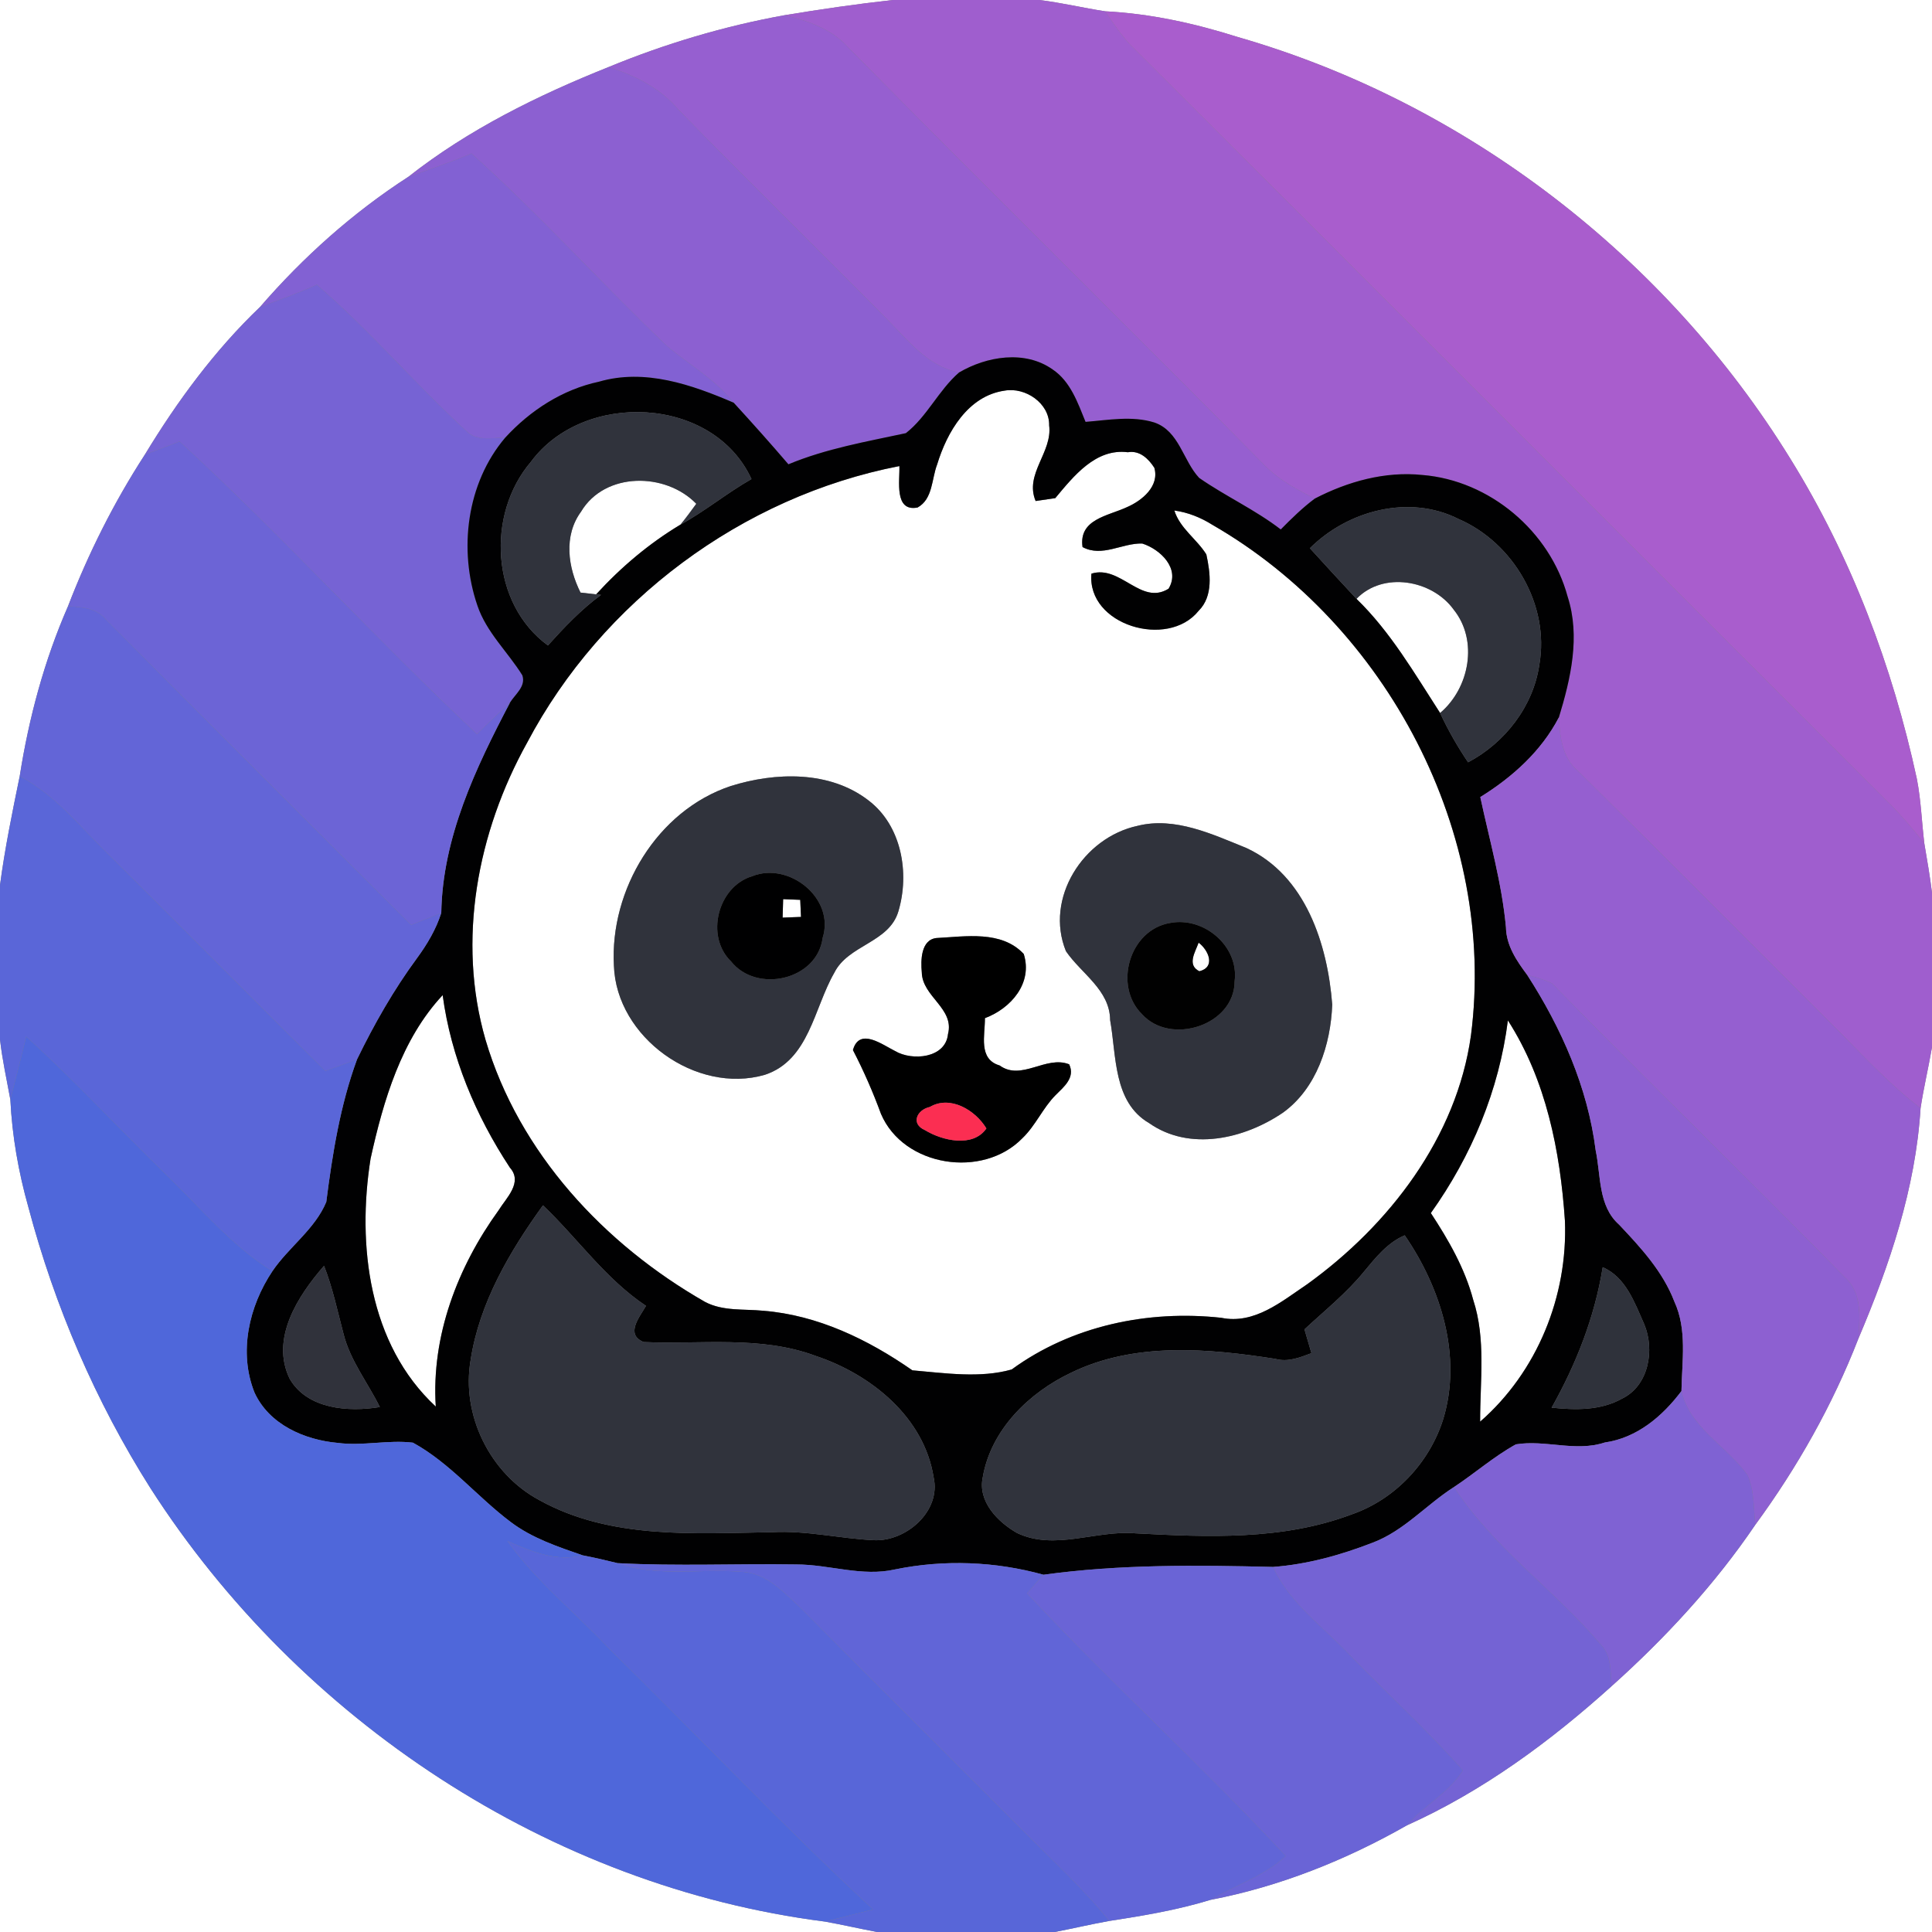 <?xml version="1.0" encoding="UTF-8" ?>
<!DOCTYPE svg PUBLIC "-//W3C//DTD SVG 1.1//EN" "http://www.w3.org/Graphics/SVG/1.1/DTD/svg11.dtd">
<svg width="250pt" height="250pt" viewBox="0 0 250 250" version="1.1" xmlns="http://www.w3.org/2000/svg">
<rect x="0" y="0" width="250" height="250" fill="#808080" stroke="none"/>
<g id="#ffffffff">
<path fill="#ffffff" opacity="1.00" d=" M 0.00 0.00 L 115.53 0.00 C 110.84 0.52 106.16 1.20 101.51 1.97 C 93.71 3.38 86.06 5.66 78.74 8.68 C 69.59 12.34 60.61 16.76 52.84 22.88 C 45.67 27.51 39.23 33.27 33.65 39.72 C 27.79 45.32 22.94 51.91 18.75 58.82 C 14.75 64.99 11.44 71.59 8.80 78.45 C 5.73 85.46 3.74 92.88 2.55 100.44 C 1.59 105.11 0.63 109.79 0.00 114.53 L 0.00 0.00 Z" />
<path fill="#ffffff" opacity="1.00" d=" M 134.50 0.00 L 250.00 0.00 L 250.00 115.53 C 249.74 113.40 249.37 111.28 249.01 109.16 C 248.67 106.37 248.58 103.54 248.04 100.78 C 244.89 86.21 239.54 72.05 231.67 59.36 C 215.58 33.26 189.71 13.29 160.20 4.80 C 154.62 3.03 148.88 1.76 143.01 1.46 C 140.17 1.03 137.36 0.35 134.50 0.00 Z" />
<path fill="#ffffff" opacity="1.00" d=" M 121.27 60.09 C 122.54 55.91 125.26 51.22 129.99 50.55 C 132.67 50.06 135.82 52.17 135.76 55.04 C 136.21 58.54 132.54 61.32 134.01 64.83 C 134.65 64.74 135.92 64.55 136.55 64.46 C 138.93 61.62 141.77 57.99 145.94 58.52 C 147.47 58.25 148.61 59.35 149.37 60.53 C 150.06 62.91 147.78 64.78 145.84 65.62 C 143.38 66.77 139.56 67.17 140.08 70.79 C 142.62 72.15 145.19 70.26 147.80 70.33 C 150.13 71.06 152.79 73.59 151.21 76.18 C 147.64 78.40 145.00 73.06 141.23 74.23 C 140.63 80.90 151.12 84.01 155.10 79.04 C 157.02 77.14 156.62 74.13 156.10 71.74 C 154.85 69.74 152.69 68.38 151.96 66.06 C 153.73 66.30 155.38 66.97 156.88 67.91 C 179.51 80.94 193.72 107.91 190.34 133.99 C 188.49 147.20 179.75 158.54 169.15 166.18 C 165.83 168.41 162.32 171.41 158.02 170.52 C 148.54 169.49 138.68 171.54 130.91 177.21 C 126.84 178.37 122.27 177.68 118.06 177.32 C 112.33 173.33 105.81 170.17 98.76 169.61 C 96.24 169.36 93.56 169.69 91.24 168.47 C 78.20 161.03 67.14 149.17 62.83 134.56 C 59.10 121.68 61.78 107.66 68.21 96.10 C 77.88 77.79 96.03 64.26 116.38 60.31 C 116.45 62.19 115.67 66.27 118.74 65.67 C 120.73 64.56 120.54 61.97 121.27 60.09 M 94.54 101.72 C 85.03 104.89 78.90 115.16 79.44 124.96 C 79.76 134.26 90.11 141.65 98.97 139.08 C 104.70 137.19 105.32 130.46 107.94 125.91 C 109.74 122.24 115.04 122.02 116.25 117.93 C 117.73 112.97 116.67 106.84 112.39 103.58 C 107.36 99.69 100.32 99.90 94.54 101.72 M 147.21 106.86 C 140.18 108.36 135.15 116.24 137.93 123.08 C 139.91 125.99 143.62 128.09 143.65 132.00 C 144.48 136.60 144.03 142.60 148.68 145.32 C 153.95 149.03 161.02 147.37 166.01 143.98 C 170.38 140.83 172.19 135.18 172.39 130.00 C 171.79 122.20 168.95 113.29 161.30 109.74 C 156.90 107.96 152.04 105.65 147.21 106.86 M 119.28 125.83 C 119.34 128.97 123.54 130.49 122.67 133.81 C 122.36 136.94 118.04 137.32 115.82 136.00 C 114.18 135.19 111.20 132.90 110.37 135.88 C 111.76 138.56 112.96 141.31 114.00 144.14 C 116.93 151.00 127.18 152.55 132.29 147.29 C 134.01 145.65 134.93 143.38 136.60 141.70 C 137.66 140.64 139.17 139.44 138.35 137.72 C 135.33 136.53 132.19 139.92 129.35 137.87 C 126.55 137.05 127.47 133.94 127.45 131.75 C 130.81 130.49 133.67 127.22 132.47 123.44 C 129.58 120.36 124.95 121.19 121.18 121.38 C 119.16 121.60 119.13 124.28 119.28 125.83 Z" />
<path fill="#ffffff" opacity="1.00" d=" M 75.18 66.22 C 78.27 61.03 86.13 61.09 90.10 65.19 C 89.44 66.10 88.77 67.01 88.06 67.88 C 83.99 70.32 80.35 73.40 77.14 76.91 C 76.64 76.85 75.63 76.73 75.12 76.68 C 73.49 73.43 72.90 69.34 75.18 66.22 Z" />
<path fill="#ffffff" opacity="1.00" d=" M 175.53 77.49 C 178.97 73.91 185.32 75.02 188.11 78.89 C 191.32 82.89 190.15 89.05 186.35 92.26 C 183.04 87.14 179.94 81.77 175.53 77.49 Z" />
<path fill="#ffffff" opacity="1.00" d=" M 101.34 116.35 C 101.89 116.37 103.00 116.42 103.55 116.44 C 103.58 116.99 103.62 118.10 103.65 118.65 C 103.05 118.68 101.86 118.72 101.27 118.74 C 101.28 118.14 101.32 116.95 101.34 116.35 Z" />
<path fill="#ffffff" opacity="1.00" d=" M 155.10 121.98 C 156.36 122.92 157.36 125.13 155.20 125.68 C 153.55 124.87 154.67 123.20 155.10 121.98 Z" />
<path fill="#ffffff" opacity="1.00" d=" M 47.95 149.94 C 49.60 142.44 51.94 134.48 57.28 128.77 C 58.36 136.79 61.55 144.36 65.98 151.09 C 67.69 153.01 65.52 154.99 64.52 156.61 C 59.22 163.94 55.80 172.86 56.39 182.01 C 47.69 173.95 46.19 161.09 47.95 149.94 Z" />
<path fill="#ffffff" opacity="1.00" d=" M 195.12 132.04 C 200.07 139.74 201.89 148.95 202.50 157.96 C 202.89 167.71 198.92 177.52 191.53 183.96 C 191.51 178.71 192.30 173.28 190.63 168.19 C 189.55 164.12 187.44 160.46 185.15 156.97 C 190.42 149.58 193.98 141.07 195.12 132.04 Z" />
<path fill="#ffffff" opacity="1.00" d=" M 0.00 134.50 C 0.29 137.12 0.87 139.70 1.34 142.30 C 1.57 147.00 2.39 151.66 3.67 156.20 C 7.07 169.02 12.36 181.35 19.46 192.56 C 38.72 222.58 71.18 244.11 106.73 248.65 C 108.99 249.05 111.24 249.58 113.50 250.00 L 0.00 250.00 L 0.00 134.50 Z" />
<path fill="#ffffff" opacity="1.00" d=" M 248.52 143.40 C 248.92 140.75 249.55 138.14 250.00 135.50 L 250.00 250.00 L 136.47 250.00 C 138.84 249.55 141.18 248.99 143.55 248.57 C 147.96 247.89 152.37 247.15 156.64 245.84 C 165.57 244.13 174.17 240.69 182.05 236.20 C 191.84 231.80 200.60 225.35 208.54 218.19 C 215.49 211.96 221.89 205.04 227.14 197.30 C 232.57 189.89 237.13 181.82 240.46 173.25 C 244.50 163.75 247.88 153.78 248.52 143.40 Z" />
</g>
<g id="#9f5eceff">
<path fill="#9f5ece" opacity="1.00" d=" M 115.53 0.00 L 134.50 0.00 C 137.36 0.35 140.17 1.03 143.01 1.46 C 144.01 2.95 145.02 4.44 146.23 5.76 C 179.10 38.56 211.89 71.44 244.76 104.23 C 246.27 105.79 247.69 107.44 249.01 109.16 C 249.37 111.28 249.74 113.40 250.00 115.53 L 250.00 135.50 C 249.55 138.14 248.92 140.75 248.52 143.40 C 244.78 140.54 241.55 137.09 238.25 133.75 C 226.90 122.43 215.61 111.05 204.21 99.78 C 202.15 98.06 201.84 95.34 201.72 92.83 C 203.25 87.81 204.52 82.36 202.85 77.20 C 200.57 68.75 192.77 62.16 184.04 61.46 C 179.21 60.96 174.39 62.31 170.13 64.52 C 167.85 63.36 165.54 62.13 163.72 60.29 C 145.84 42.17 127.66 24.34 109.81 6.19 C 107.68 3.77 104.56 2.68 101.51 1.97 C 106.16 1.20 110.84 0.52 115.53 0.00 Z" />
</g>
<g id="#965fd0ff">
<path fill="#965fd0" opacity="1.00" d=" M 78.74 8.68 C 86.06 5.66 93.71 3.38 101.51 1.97 C 104.56 2.68 107.68 3.77 109.81 6.19 C 127.66 24.34 145.84 42.17 163.72 60.29 C 165.54 62.13 167.85 63.36 170.13 64.52 C 168.54 65.71 167.12 67.10 165.73 68.51 C 162.42 65.96 158.59 64.22 155.17 61.84 C 153.07 59.60 152.60 55.78 149.37 54.67 C 146.48 53.77 143.42 54.36 140.47 54.59 C 139.46 52.12 138.53 49.36 136.20 47.80 C 132.62 45.27 127.68 46.10 124.10 48.20 C 120.05 47.41 117.48 44.02 114.74 41.26 C 105.80 32.20 96.68 23.32 87.80 14.20 C 85.45 11.40 82.17 9.75 78.74 8.68 Z" />
</g>
<g id="#a95dcdff">
<path fill="#a95dcd" opacity="1.00" d=" M 143.01 1.46 C 148.88 1.76 154.62 3.03 160.20 4.80 C 189.71 13.29 215.58 33.26 231.67 59.36 C 239.54 72.05 244.89 86.21 248.04 100.78 C 248.58 103.54 248.67 106.37 249.01 109.16 C 247.69 107.44 246.27 105.79 244.76 104.23 C 211.89 71.44 179.10 38.56 146.23 5.76 C 145.02 4.44 144.01 2.95 143.01 1.46 Z" />
</g>
<g id="#8c60d1ff">
<path fill="#8c60d1" opacity="1.00" d=" M 52.84 22.88 C 60.61 16.76 69.59 12.34 78.74 8.68 C 82.17 9.75 85.45 11.40 87.80 14.20 C 96.68 23.32 105.80 32.20 114.74 41.26 C 117.48 44.02 120.05 47.41 124.10 48.20 C 121.45 50.50 119.97 53.90 117.22 56.05 C 112.10 57.15 106.90 58.05 102.02 60.08 C 99.71 57.38 97.34 54.73 94.94 52.11 C 92.56 49.08 89.16 47.19 86.27 44.73 C 77.72 36.57 69.81 27.75 61.01 19.86 C 58.33 20.98 55.58 21.92 52.84 22.88 Z" />
</g>
<g id="#8261d3ff">
<path fill="#8261d3" opacity="1.00" d=" M 52.84 22.88 C 55.58 21.92 58.33 20.98 61.01 19.86 C 69.81 27.75 77.72 36.57 86.27 44.73 C 89.16 47.19 92.56 49.08 94.94 52.11 C 89.50 49.77 83.44 47.66 77.51 49.39 C 72.80 50.39 68.60 53.11 65.37 56.64 C 63.66 56.62 61.62 57.15 60.30 55.72 C 53.67 49.63 47.83 42.72 41.00 36.84 C 38.60 37.91 36.12 38.82 33.65 39.72 C 39.23 33.27 45.67 27.51 52.84 22.88 Z" />
</g>
<g id="#7663d4ff">
<path fill="#7663d4" opacity="1.00" d=" M 33.65 39.72 C 36.12 38.82 38.60 37.91 41.00 36.84 C 47.83 42.72 53.67 49.63 60.30 55.72 C 61.62 57.15 63.66 56.62 65.37 56.64 C 60.37 62.53 59.31 71.15 61.77 78.34 C 62.93 81.81 65.70 84.34 67.59 87.38 C 68.08 88.83 66.66 89.83 65.99 90.92 C 64.55 92.26 63.11 93.60 61.73 95.00 C 48.60 82.69 36.49 69.30 23.24 57.12 C 21.75 57.70 20.25 58.27 18.75 58.82 C 22.94 51.91 27.79 45.32 33.65 39.72 Z" />
</g>
<g id="#010102ff">
<path fill="#010102" opacity="1.00" d=" M 124.10 48.20 C 127.68 46.10 132.62 45.27 136.20 47.80 C 138.53 49.36 139.46 52.12 140.47 54.59 C 143.42 54.36 146.48 53.77 149.37 54.67 C 152.60 55.78 153.07 59.60 155.17 61.84 C 158.59 64.22 162.42 65.96 165.73 68.51 C 167.12 67.10 168.54 65.71 170.13 64.52 C 174.39 62.31 179.21 60.96 184.04 61.46 C 192.77 62.16 200.57 68.75 202.85 77.20 C 204.52 82.36 203.25 87.81 201.72 92.83 C 199.44 97.21 195.70 100.57 191.55 103.14 C 192.75 108.74 194.34 114.26 194.87 119.98 C 194.91 122.36 196.25 124.32 197.62 126.16 C 202.05 133.03 205.45 140.69 206.48 148.86 C 207.17 152.13 206.78 156.05 209.51 158.47 C 212.32 161.44 215.17 164.53 216.66 168.42 C 218.34 172.06 217.64 176.14 217.58 180.00 C 215.12 183.27 211.84 186.06 207.65 186.66 C 203.87 187.91 199.95 186.27 196.15 186.90 C 193.31 188.47 190.86 190.63 188.15 192.42 C 184.57 194.70 181.69 198.08 177.65 199.61 C 173.51 201.22 169.17 202.43 164.73 202.76 C 154.81 202.52 144.87 202.41 135.03 203.77 C 128.78 202.04 122.18 201.78 115.83 203.08 C 111.56 204.06 107.33 202.44 103.05 202.44 C 95.34 202.32 87.62 202.68 79.91 202.27 C 78.41 201.90 76.91 201.55 75.40 201.26 C 72.17 200.14 68.85 199.04 66.09 196.95 C 61.74 193.69 58.24 189.31 53.43 186.68 C 50.20 186.29 46.94 187.14 43.71 186.71 C 39.40 186.33 34.82 184.33 32.93 180.19 C 30.85 174.98 32.21 169.04 35.25 164.49 C 37.37 161.36 40.75 159.07 42.22 155.53 C 43.02 149.28 44.02 143.02 46.20 137.08 C 48.42 132.51 50.95 128.07 53.97 123.97 C 55.28 122.18 56.43 120.25 57.10 118.13 C 57.26 108.38 61.55 99.38 65.99 90.92 C 66.66 89.83 68.08 88.83 67.59 87.38 C 65.70 84.34 62.93 81.81 61.77 78.34 C 59.31 71.15 60.37 62.53 65.37 56.64 C 68.60 53.11 72.80 50.39 77.51 49.39 C 83.44 47.66 89.50 49.77 94.94 52.11 C 97.34 54.73 99.71 57.38 102.02 60.08 C 106.90 58.05 112.10 57.15 117.22 56.05 C 119.97 53.90 121.45 50.50 124.10 48.20 M 121.27 60.09 C 120.54 61.97 120.73 64.56 118.74 65.67 C 115.67 66.27 116.45 62.19 116.38 60.31 C 96.03 64.26 77.88 77.79 68.21 96.10 C 61.78 107.66 59.10 121.68 62.83 134.56 C 67.14 149.17 78.20 161.03 91.24 168.47 C 93.56 169.69 96.24 169.36 98.76 169.61 C 105.81 170.17 112.33 173.33 118.06 177.32 C 122.27 177.68 126.84 178.37 130.91 177.21 C 138.68 171.54 148.54 169.49 158.02 170.52 C 162.32 171.41 165.83 168.41 169.15 166.18 C 179.75 158.54 188.49 147.20 190.34 133.99 C 193.72 107.91 179.51 80.94 156.88 67.91 C 155.38 66.97 153.73 66.30 151.96 66.06 C 152.69 68.38 154.85 69.74 156.10 71.74 C 156.62 74.13 157.02 77.14 155.10 79.04 C 151.12 84.01 140.63 80.90 141.23 74.23 C 145.00 73.06 147.64 78.40 151.21 76.18 C 152.79 73.59 150.13 71.06 147.80 70.33 C 145.19 70.26 142.62 72.15 140.08 70.79 C 139.56 67.17 143.38 66.77 145.84 65.62 C 147.78 64.78 150.06 62.91 149.37 60.53 C 148.61 59.35 147.47 58.25 145.94 58.52 C 141.77 57.99 138.93 61.62 136.55 64.46 C 135.92 64.55 134.65 64.74 134.01 64.83 C 132.54 61.32 136.21 58.54 135.76 55.04 C 135.82 52.17 132.67 50.06 129.99 50.55 C 125.26 51.22 122.54 55.91 121.27 60.09 M 68.70 59.76 C 62.90 66.55 63.50 78.11 70.90 83.52 C 73.02 81.17 75.21 78.86 77.77 76.98 L 77.14 76.91 C 80.35 73.40 83.99 70.32 88.06 67.88 C 91.26 66.13 94.07 63.79 97.24 61.99 C 92.28 51.20 75.51 50.52 68.70 59.76 M 169.50 70.94 C 171.50 73.13 173.50 75.32 175.53 77.49 C 179.94 81.77 183.04 87.14 186.35 92.26 C 187.38 94.48 188.60 96.61 189.97 98.64 C 194.74 96.12 198.41 91.40 199.19 86.00 C 200.54 78.30 195.84 70.23 188.74 67.16 C 182.36 63.93 174.41 66.05 169.50 70.94 M 47.95 149.94 C 46.19 161.09 47.69 173.95 56.39 182.01 C 55.80 172.86 59.22 163.94 64.52 156.61 C 65.52 154.99 67.69 153.01 65.98 151.09 C 61.55 144.36 58.36 136.79 57.28 128.77 C 51.94 134.48 49.60 142.44 47.95 149.94 M 195.12 132.04 C 193.98 141.07 190.42 149.58 185.15 156.97 C 187.44 160.46 189.55 164.12 190.63 168.19 C 192.30 173.28 191.51 178.71 191.53 183.96 C 198.92 177.52 202.89 167.71 202.50 157.96 C 201.89 148.95 200.07 139.74 195.12 132.04 M 70.26 155.97 C 65.94 161.96 62.04 168.58 60.90 175.98 C 59.66 183.11 63.42 190.72 69.80 194.12 C 78.98 199.21 89.86 198.43 99.98 198.26 C 104.38 198.03 108.68 199.09 113.05 199.30 C 117.23 199.51 121.80 195.57 120.81 191.16 C 119.58 183.39 112.71 177.85 105.59 175.47 C 98.43 172.79 90.72 173.99 83.29 173.66 C 80.85 172.68 82.77 170.41 83.59 168.98 C 78.34 165.48 74.76 160.26 70.26 155.97 M 176.51 164.54 C 174.24 167.33 171.42 169.58 168.80 172.02 C 169.09 173.04 169.39 174.07 169.70 175.10 C 168.20 175.66 166.66 176.29 165.04 175.84 C 156.32 174.48 146.83 173.64 138.64 177.61 C 133.16 180.20 128.23 184.99 127.17 191.16 C 126.50 194.29 129.11 196.95 131.61 198.37 C 136.49 200.69 141.81 197.98 146.91 198.41 C 156.26 198.91 165.96 199.33 174.88 195.97 C 180.51 194.03 184.97 189.29 186.75 183.64 C 189.23 175.49 186.45 166.66 181.77 159.85 C 179.54 160.80 178.02 162.72 176.51 164.54 M 37.49 178.42 C 39.77 182.36 45.10 182.74 49.15 182.07 C 47.59 178.91 45.32 176.07 44.45 172.60 C 43.67 169.65 43.05 166.65 41.93 163.80 C 38.56 167.66 34.95 173.22 37.49 178.42 M 207.39 163.98 C 206.35 170.43 203.97 176.48 200.78 182.15 C 203.85 182.47 207.13 182.54 209.91 180.97 C 213.37 179.29 214.15 174.62 212.75 171.33 C 211.53 168.58 210.37 165.26 207.39 163.98 Z" />
</g>
<g id="#30333cff">
<path fill="#30333c" opacity="1.00" d=" M 68.70 59.76 C 75.51 50.52 92.28 51.20 97.24 61.99 C 94.07 63.79 91.26 66.13 88.06 67.88 C 88.77 67.01 89.44 66.10 90.10 65.19 C 86.13 61.09 78.27 61.03 75.18 66.22 C 72.90 69.34 73.49 73.43 75.12 76.68 C 75.63 76.73 76.64 76.85 77.14 76.91 L 77.77 76.98 C 75.21 78.86 73.02 81.17 70.90 83.52 C 63.50 78.11 62.90 66.55 68.70 59.76 Z" />
<path fill="#30333c" opacity="1.00" d=" M 169.50 70.94 C 174.41 66.05 182.36 63.93 188.74 67.16 C 195.84 70.23 200.54 78.30 199.19 86.00 C 198.41 91.40 194.74 96.12 189.97 98.64 C 188.60 96.61 187.38 94.48 186.35 92.26 C 190.15 89.05 191.32 82.89 188.11 78.89 C 185.32 75.02 178.97 73.91 175.53 77.49 C 173.50 75.32 171.50 73.13 169.50 70.94 Z" />
<path fill="#30333c" opacity="1.00" d=" M 94.54 101.72 C 100.32 99.90 107.36 99.69 112.39 103.58 C 116.67 106.84 117.73 112.97 116.25 117.93 C 115.04 122.02 109.74 122.24 107.94 125.91 C 105.32 130.46 104.70 137.19 98.97 139.08 C 90.11 141.65 79.76 134.26 79.44 124.96 C 78.90 115.16 85.03 104.89 94.54 101.72 M 97.34 113.38 C 92.89 114.70 91.23 121.14 94.59 124.40 C 97.90 128.58 105.74 126.84 106.45 121.36 C 108.08 116.25 102.08 111.47 97.34 113.38 Z" />
<path fill="#30333c" opacity="1.00" d=" M 147.21 106.86 C 152.04 105.65 156.90 107.96 161.30 109.74 C 168.95 113.29 171.79 122.20 172.39 130.00 C 172.19 135.18 170.38 140.83 166.01 143.98 C 161.02 147.37 153.95 149.03 148.68 145.32 C 144.03 142.60 144.48 136.60 143.65 132.00 C 143.62 128.09 139.91 125.99 137.93 123.08 C 135.15 116.24 140.18 108.36 147.21 106.86 M 151.42 119.43 C 146.13 120.30 144.05 127.59 147.78 131.24 C 151.47 135.33 159.75 132.68 159.76 126.97 C 160.35 122.43 155.77 118.59 151.42 119.43 Z" />
<path fill="#30333c" opacity="1.00" d=" M 70.26 155.97 C 74.76 160.26 78.34 165.48 83.59 168.98 C 82.77 170.41 80.85 172.68 83.29 173.66 C 90.72 173.99 98.43 172.79 105.59 175.47 C 112.71 177.85 119.58 183.39 120.81 191.16 C 121.80 195.57 117.23 199.51 113.05 199.30 C 108.68 199.09 104.38 198.03 99.98 198.26 C 89.86 198.43 78.98 199.21 69.80 194.12 C 63.42 190.72 59.66 183.11 60.90 175.98 C 62.04 168.58 65.94 161.96 70.26 155.97 Z" />
<path fill="#30333c" opacity="1.00" d=" M 176.51 164.54 C 178.02 162.72 179.54 160.80 181.77 159.85 C 186.45 166.66 189.23 175.49 186.75 183.64 C 184.97 189.29 180.51 194.03 174.88 195.97 C 165.96 199.33 156.26 198.91 146.91 198.41 C 141.81 197.98 136.49 200.69 131.61 198.37 C 129.11 196.95 126.50 194.29 127.17 191.16 C 128.23 184.99 133.16 180.20 138.64 177.61 C 146.83 173.64 156.32 174.48 165.04 175.84 C 166.66 176.29 168.20 175.66 169.70 175.10 C 169.39 174.07 169.09 173.04 168.80 172.02 C 171.42 169.58 174.24 167.33 176.51 164.54 Z" />
</g>
<g id="#6c64d6ff">
<path fill="#6c64d6" opacity="1.00" d=" M 18.75 58.82 C 20.25 58.27 21.75 57.70 23.24 57.12 C 36.49 69.30 48.60 82.69 61.73 95.00 C 63.11 93.60 64.55 92.26 65.99 90.92 C 61.55 99.38 57.26 108.38 57.10 118.13 C 55.80 118.64 54.51 119.16 53.21 119.68 C 40.02 106.55 26.86 93.39 13.74 80.19 C 12.53 78.68 10.58 78.54 8.80 78.45 C 11.44 71.59 14.75 64.99 18.75 58.82 Z" />
</g>
<g id="#6365d7ff">
<path fill="#6365d7" opacity="1.00" d=" M 8.80 78.45 C 10.58 78.54 12.53 78.68 13.74 80.19 C 26.86 93.39 40.02 106.55 53.21 119.68 C 54.51 119.16 55.80 118.64 57.10 118.13 C 56.43 120.25 55.28 122.18 53.97 123.97 C 50.95 128.07 48.42 132.51 46.20 137.08 C 44.83 137.57 43.47 138.07 42.11 138.58 C 32.78 129.35 23.56 120.00 14.24 110.76 C 10.51 107.14 7.24 102.89 2.55 100.44 C 3.74 92.88 5.73 85.46 8.80 78.45 Z" />
</g>
<g id="#955fd0ff">
<path fill="#955fd0" opacity="1.00" d=" M 191.55 103.14 C 195.70 100.57 199.44 97.21 201.72 92.83 C 201.84 95.34 202.15 98.06 204.21 99.78 C 215.61 111.05 226.90 122.43 238.25 133.75 C 241.55 137.09 244.78 140.54 248.52 143.40 C 247.88 153.78 244.50 163.75 240.46 173.25 C 240.64 170.52 241.01 167.32 238.73 165.29 C 226.21 152.50 213.32 140.04 200.82 127.24 C 199.79 126.77 198.72 126.41 197.62 126.16 C 196.25 124.32 194.91 122.36 194.87 119.98 C 194.34 114.26 192.75 108.74 191.55 103.14 Z" />
</g>
<g id="#5a66d8ff">
<path fill="#5a66d8" opacity="1.00" d=" M 2.55 100.44 C 7.24 102.89 10.51 107.14 14.24 110.76 C 23.56 120.00 32.78 129.35 42.11 138.58 C 43.47 138.07 44.83 137.57 46.20 137.08 C 44.02 143.02 43.02 149.28 42.22 155.53 C 40.75 159.07 37.37 161.36 35.25 164.49 C 30.04 161.24 26.10 156.49 21.75 152.24 C 15.58 146.26 9.76 139.91 3.39 134.13 C 2.74 136.86 2.02 139.57 1.34 142.30 C 0.87 139.70 0.29 137.12 0.00 134.50 L 0.00 114.53 C 0.63 109.79 1.59 105.11 2.55 100.44 Z" />
</g>
<g id="#000001ff">
<path fill="#000001" opacity="1.00" d=" M 97.34 113.38 C 102.08 111.47 108.08 116.25 106.45 121.36 C 105.74 126.84 97.90 128.58 94.59 124.40 C 91.23 121.14 92.89 114.70 97.34 113.38 M 101.34 116.35 C 101.32 116.95 101.28 118.14 101.27 118.74 C 101.86 118.72 103.05 118.68 103.65 118.65 C 103.62 118.10 103.58 116.99 103.55 116.44 C 103.00 116.42 101.89 116.37 101.34 116.35 Z" />
</g>
<g id="#010101ff">
<path fill="#010101" opacity="1.00" d=" M 151.42 119.43 C 155.77 118.59 160.35 122.43 159.76 126.97 C 159.75 132.68 151.47 135.33 147.78 131.24 C 144.05 127.59 146.13 120.30 151.42 119.43 M 155.10 121.98 C 154.67 123.20 153.55 124.87 155.20 125.68 C 157.36 125.13 156.36 122.92 155.10 121.98 Z" />
</g>
<g id="#000000ff">
<path fill="#000000" opacity="1.00" d=" M 119.28 125.83 C 119.13 124.28 119.16 121.60 121.18 121.38 C 124.95 121.19 129.58 120.36 132.47 123.44 C 133.67 127.22 130.81 130.49 127.45 131.75 C 127.47 133.94 126.55 137.05 129.35 137.87 C 132.19 139.92 135.33 136.53 138.35 137.72 C 139.17 139.44 137.66 140.64 136.60 141.70 C 134.93 143.38 134.01 145.65 132.29 147.29 C 127.18 152.55 116.93 151.00 114.00 144.14 C 112.96 141.31 111.76 138.56 110.37 135.88 C 111.20 132.90 114.18 135.19 115.82 136.00 C 118.04 137.32 122.36 136.94 122.67 133.81 C 123.54 130.49 119.34 128.97 119.28 125.83 M 120.32 143.24 C 118.65 143.60 117.80 145.42 119.69 146.24 C 121.93 147.61 125.91 148.54 127.64 146.02 C 126.23 143.67 122.97 141.68 120.32 143.24 Z" />
</g>
<g id="#8d60d1ff">
<path fill="#8d60d1" opacity="1.00" d=" M 197.62 126.16 C 198.72 126.41 199.79 126.77 200.82 127.24 C 213.32 140.04 226.21 152.50 238.73 165.29 C 241.01 167.32 240.64 170.52 240.46 173.25 C 237.13 181.82 232.57 189.89 227.14 197.30 C 226.89 195.15 227.03 192.86 226.12 190.86 C 223.43 187.10 218.70 184.80 217.58 180.00 C 217.64 176.14 218.34 172.06 216.66 168.42 C 215.17 164.53 212.32 161.44 209.51 158.47 C 206.78 156.05 207.17 152.13 206.48 148.86 C 205.45 140.69 202.05 133.03 197.62 126.16 Z" />
</g>
<g id="#4f67daff">
<path fill="#4f67da" opacity="1.00" d=" M 3.39 134.13 C 9.76 139.91 15.58 146.26 21.75 152.24 C 26.10 156.49 30.04 161.24 35.25 164.49 C 32.21 169.04 30.85 174.98 32.93 180.19 C 34.82 184.33 39.40 186.33 43.71 186.71 C 46.94 187.14 50.20 186.29 53.43 186.68 C 58.24 189.31 61.74 193.69 66.09 196.95 C 68.85 199.04 72.17 200.14 75.40 201.26 C 72.00 202.12 68.74 200.78 65.68 199.42 C 69.38 204.62 74.41 208.63 78.75 213.25 C 90.20 224.49 101.21 236.17 112.98 247.08 C 110.90 247.61 108.82 248.16 106.73 248.65 C 71.18 244.11 38.72 222.58 19.46 192.56 C 12.36 181.35 7.07 169.02 3.67 156.20 C 2.39 151.66 1.57 147.00 1.34 142.30 C 2.02 139.57 2.74 136.86 3.39 134.13 Z" />
</g>
<g id="#fb2e52ff">
<path fill="#fb2e52" opacity="1.00" d=" M 120.32 143.24 C 122.97 141.68 126.23 143.67 127.64 146.02 C 125.91 148.54 121.93 147.61 119.69 146.24 C 117.80 145.42 118.65 143.60 120.32 143.24 Z" />
</g>
<g id="#30323bff">
<path fill="#30323b" opacity="1.00" d=" M 37.49 178.42 C 34.95 173.22 38.56 167.66 41.93 163.80 C 43.05 166.65 43.67 169.65 44.45 172.60 C 45.32 176.07 47.59 178.91 49.15 182.07 C 45.10 182.74 39.77 182.36 37.49 178.42 Z" />
</g>
<g id="#2f323bff">
<path fill="#2f323b" opacity="1.00" d=" M 207.39 163.98 C 210.37 165.26 211.53 168.58 212.75 171.33 C 214.15 174.62 213.37 179.29 209.91 180.97 C 207.13 182.54 203.85 182.47 200.78 182.15 C 203.97 176.48 206.35 170.43 207.39 163.98 Z" />
</g>
<g id="#7f62d3ff">
<path fill="#7f62d3" opacity="1.00" d=" M 207.65 186.66 C 211.84 186.06 215.12 183.27 217.58 180.00 C 218.70 184.80 223.43 187.10 226.12 190.86 C 227.03 192.86 226.89 195.15 227.14 197.30 C 221.89 205.04 215.49 211.96 208.54 218.19 C 208.36 216.38 208.57 214.29 207.20 212.87 C 201.18 205.75 193.26 200.30 188.15 192.42 C 190.86 190.63 193.31 188.47 196.15 186.90 C 199.95 186.27 203.87 187.91 207.65 186.66 Z" />
</g>
<g id="#7463d4ff">
<path fill="#7463d4" opacity="1.00" d=" M 177.65 199.61 C 181.69 198.08 184.57 194.70 188.15 192.42 C 193.26 200.30 201.18 205.75 207.20 212.87 C 208.57 214.29 208.36 216.38 208.54 218.19 C 200.60 225.35 191.84 231.80 182.05 236.20 C 184.28 233.62 187.47 232.02 189.30 229.08 C 184.72 223.88 179.57 219.22 174.76 214.24 C 171.28 210.54 166.91 207.50 164.73 202.76 C 169.17 202.43 173.51 201.22 177.65 199.61 Z" />
</g>
<g id="#5866d8ff">
<path fill="#5866d8" opacity="1.00" d=" M 65.68 199.42 C 68.74 200.78 72.00 202.12 75.40 201.26 C 76.91 201.55 78.41 201.90 79.91 202.27 C 85.09 204.11 90.60 202.95 95.95 203.39 C 99.23 203.50 101.53 206.16 103.77 208.22 C 113.22 217.78 122.77 227.24 132.25 236.76 C 136.08 240.63 140.13 244.31 143.55 248.57 C 141.18 248.99 138.84 249.55 136.47 250.00 L 113.50 250.00 C 111.24 249.58 108.99 249.05 106.73 248.65 C 108.82 248.16 110.90 247.61 112.98 247.08 C 101.21 236.17 90.20 224.49 78.75 213.25 C 74.41 208.63 69.38 204.62 65.68 199.42 Z" />
</g>
<g id="#6165d7ff">
<path fill="#6165d7" opacity="1.00" d=" M 79.91 202.27 C 87.62 202.68 95.34 202.32 103.05 202.44 C 107.33 202.44 111.56 204.06 115.83 203.08 C 122.18 201.78 128.78 202.04 135.03 203.77 C 134.32 204.57 133.62 205.37 132.91 206.17 C 143.75 217.81 155.58 228.50 166.39 240.17 C 163.60 242.79 159.88 243.93 156.64 245.84 C 152.37 247.15 147.96 247.89 143.55 248.57 C 140.13 244.31 136.08 240.63 132.25 236.76 C 122.77 227.24 113.22 217.78 103.77 208.22 C 101.53 206.16 99.23 203.50 95.95 203.39 C 90.60 202.95 85.09 204.11 79.91 202.27 Z" />
</g>
<g id="#6a64d6ff">
<path fill="#6a64d6" opacity="1.00" d=" M 135.03 203.77 C 144.87 202.41 154.81 202.52 164.73 202.76 C 166.91 207.50 171.28 210.54 174.76 214.24 C 179.57 219.22 184.72 223.88 189.30 229.08 C 187.47 232.02 184.28 233.62 182.05 236.20 C 174.17 240.69 165.57 244.13 156.64 245.84 C 159.88 243.93 163.60 242.79 166.39 240.17 C 155.58 228.50 143.75 217.81 132.91 206.17 C 133.62 205.37 134.32 204.57 135.03 203.77 Z" />
</g>
</svg>
